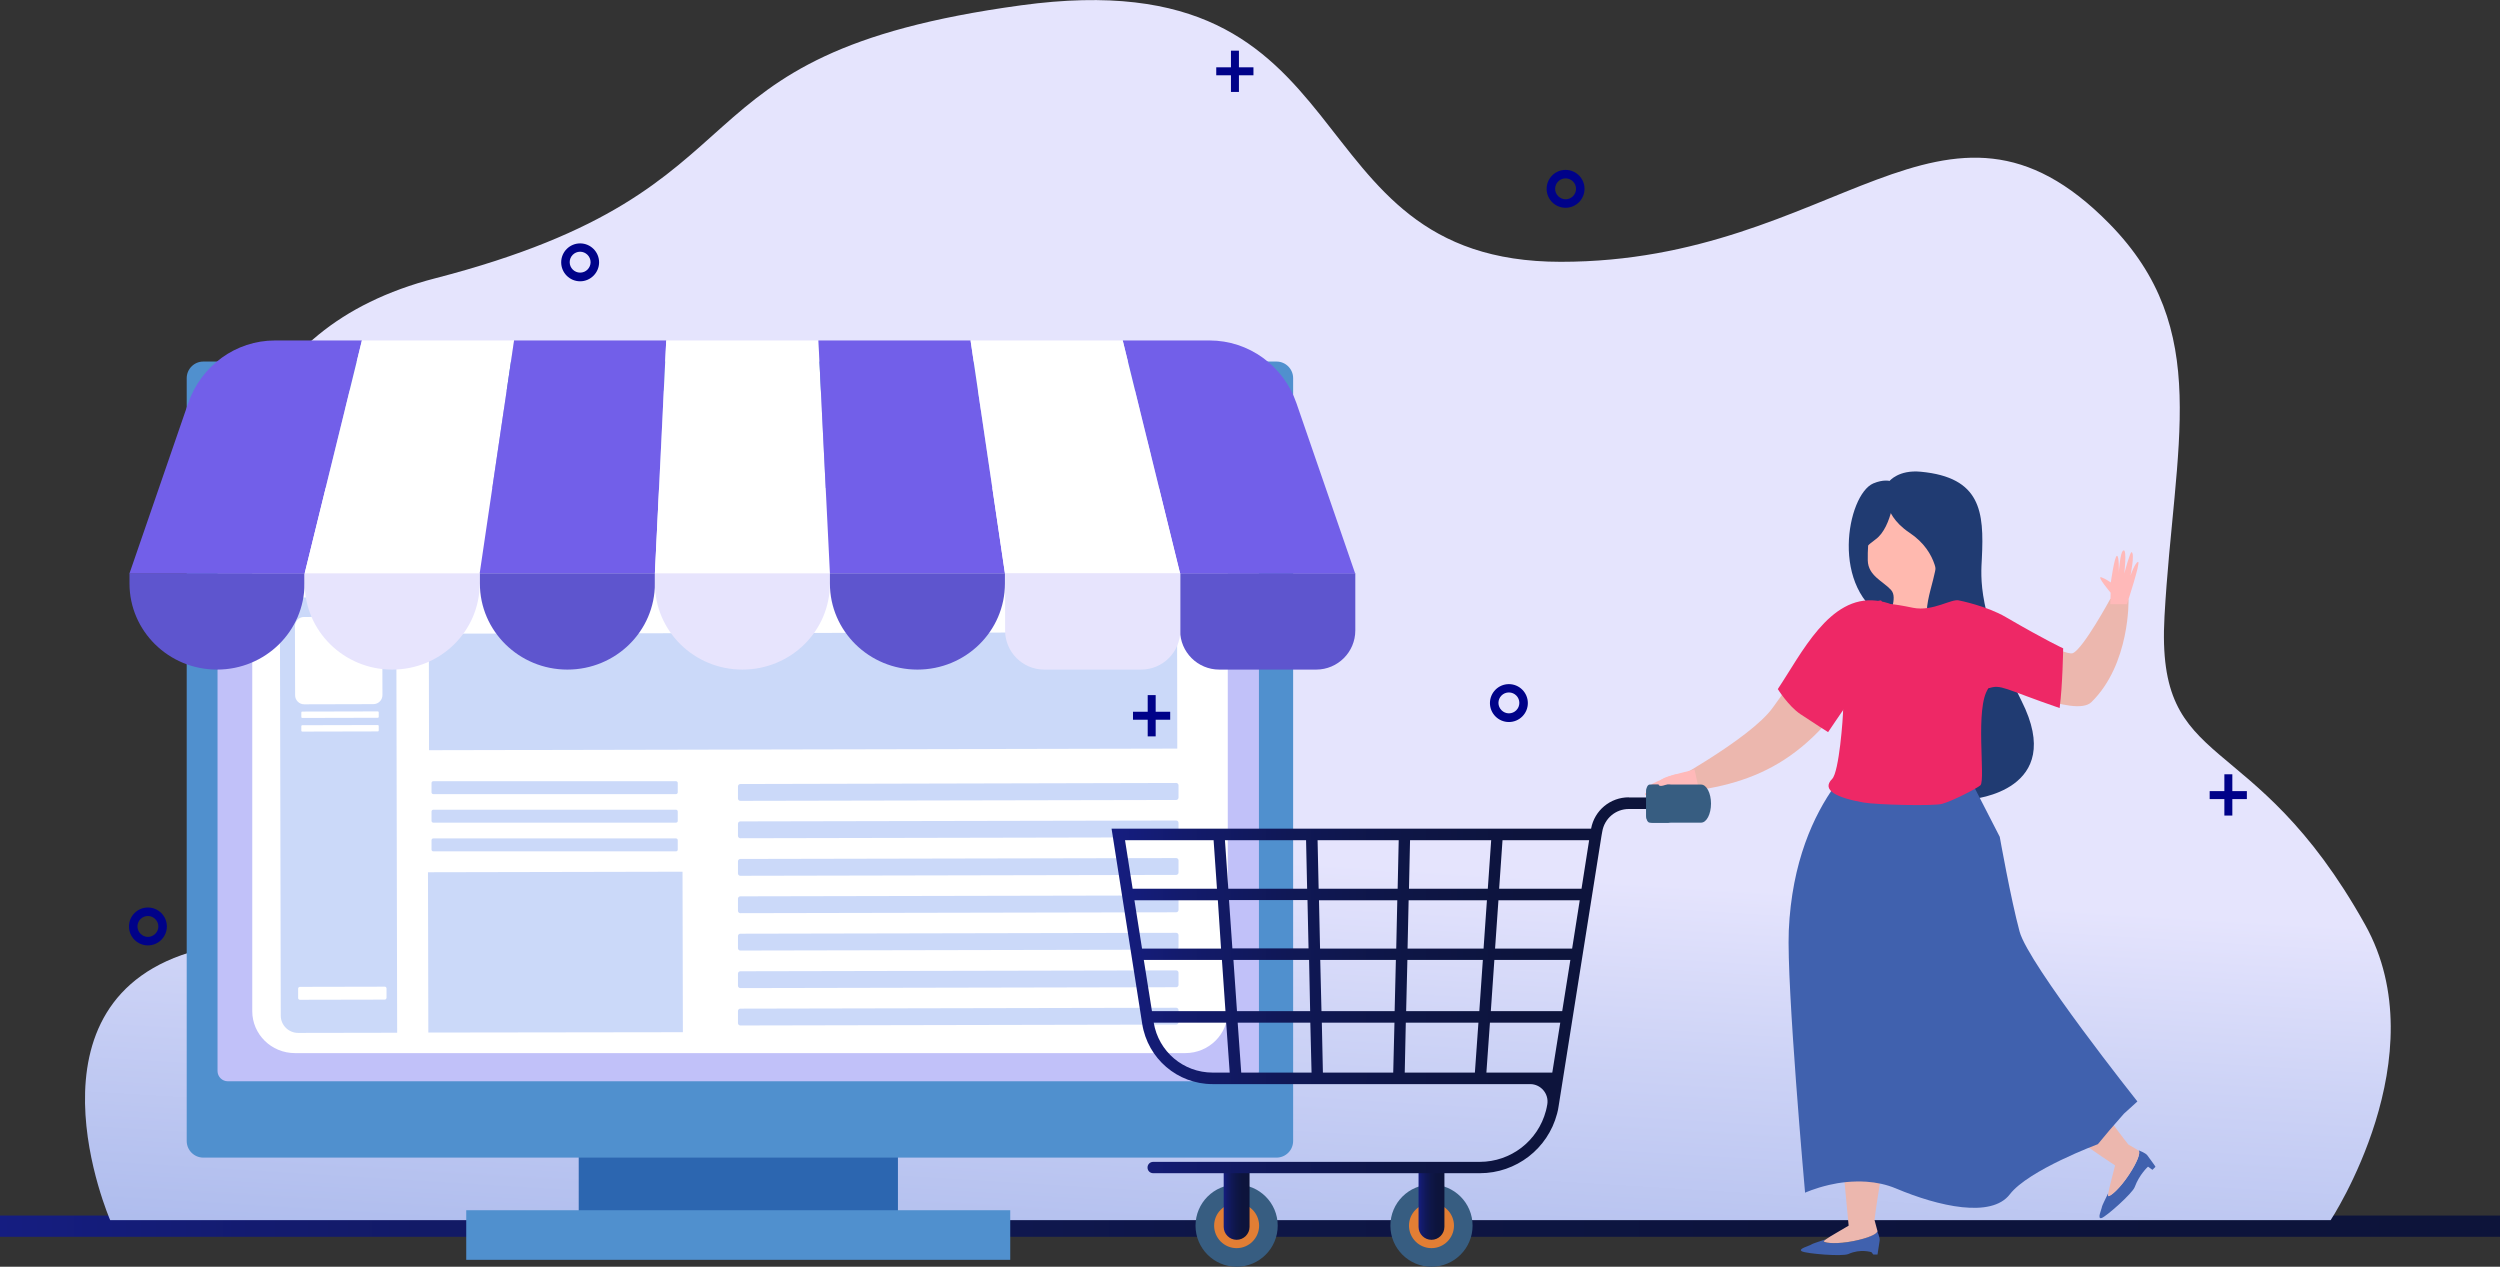 <?xml version="1.0" encoding="utf-8"?>
<!-- Generator: Adobe Illustrator 23.0.5, SVG Export Plug-In . SVG Version: 6.00 Build 0)  -->
<svg version="1.1" id="Слой_1" xmlns="http://www.w3.org/2000/svg" xmlns:xlink="http://www.w3.org/1999/xlink" x="0px" y="0px"
	 viewBox="0 0 1411.3 715.1" style="enable-background:new 0 0 1411.3 715.1;" xml:space="preserve">
<rect x="0" y="0" width="1411.3" height="715.1" fill="#333333" stroke="none"/>
<style type="text/css">
	.st0{fill:url(#SVGID_1_);}
	.st1{fill:url(#SVGID_2_);}
	.st2{fill:#2C66B0;}
	.st3{fill:#5090CE;}
	.st4{fill:#C1C1F9;}
	.st5{fill:#FFFFFF;}
	.st6{fill:#A2A1F3;}
	.st7{fill:#CDCDFC;}
	.st8{fill:#CBD9F9;}
	.st9{fill:#5E55CE;}
	.st10{fill:#E7E4FD;}
	.st11{fill:#725FE9;}
	.st12{fill:#ECB7AE;}
	.st13{fill:#FFB9B9;}
	.st14{fill:#4061AE;}
	.st15{fill:#203B72;}
	.st16{fill:#FFB9AF;}
	.st17{fill:#375D81;}
	.st18{fill:#E27E34;}
	.st19{fill:url(#SVGID_3_);}
	.st20{fill:url(#SVGID_4_);}
	.st21{fill:url(#SVGID_5_);}
	.st22{fill:#EE2866;}
	.st23{fill:#201B58;}
	.st24{fill:#000289;}
</style>
<g>
	<linearGradient id="SVGID_1_" gradientUnits="userSpaceOnUse" x1="0" y1="692.165" x2="1411.3" y2="692.165">
		<stop  offset="0" style="stop-color:#151D81"/>
		<stop  offset="0.119" style="stop-color:#131B6D"/>
		<stop  offset="0.298" style="stop-color:#101857"/>
		<stop  offset="0.492" style="stop-color:#0E1647"/>
		<stop  offset="0.71" style="stop-color:#0D143D"/>
		<stop  offset="1" style="stop-color:#0D143A"/>
	</linearGradient>
	<rect y="686.2" class="st0" width="1411.3" height="12"/>
	<linearGradient id="SVGID_2_" gradientUnits="userSpaceOnUse" x1="705.91" y1="484.478" x2="685.761" y2="813.563">
		<stop  offset="0" style="stop-color:#E5E4FD"/>
		<stop  offset="0.293" style="stop-color:#CDD3F6"/>
		<stop  offset="0.747" style="stop-color:#AEBCED"/>
		<stop  offset="1" style="stop-color:#A2B3EA"/>
	</linearGradient>
	<path class="st1" d="M62.2,688.8c0,0-54.4-124.9,49.6-152.5c71.8-19.1-85.5-322.5,133.9-379.2C443.3,106,370.4,31.1,576.4,3
		c200.4-27.4,149,144.8,304.7,144.8c155.7,0,216.4-116.4,309.6-21.6c58.9,60,36.6,124.5,31.2,221.8c-5,89.9,49.5,59.9,113.2,173.9
		c41.6,74.3-19.4,166.9-19.4,166.9H62.2z"/>
	<rect x="326.7" y="637.7" class="st2" width="180.2" height="48.5"/>
	<path class="st3" d="M720.6,653.5H114.8c-5.2,0-9.4-4.2-9.4-9.4V213.5c0-5.2,4.2-9.4,9.4-9.4h605.8c5.2,0,9.4,4.2,9.4,9.4v430.6
		C730,649.3,725.8,653.5,720.6,653.5z"/>
	<path class="st4" d="M704.9,610.4H128.6c-3.2,0-5.8-2.6-5.8-5.8V226.3c0-3.2,2.6-5.8,5.8-5.8h576.3c3.2,0,5.8,2.6,5.8,5.8v378.3
		C710.6,607.8,708.1,610.4,704.9,610.4z"/>
	<polygon class="st3" points="570.3,711.2 263.2,711.2 263.2,683.2 570.3,683.2 570.3,683.2 	"/>
	<g>
		<g>
			<g>
				<g>
					<path class="st5" d="M669.1,594.5H166.5c-13.3,0-24.1-10.6-24.1-23.7v-316c0-13.1,10.8-23.7,24.1-23.7h502.5
						c13.3,0,24.1,10.6,24.1,23.7v316C693.2,583.9,682.4,594.5,669.1,594.5z"/>
				</g>
			</g>
		</g>
		<path class="st6" d="M669.1,231.1H166.5c-13.3,0-24.1,10.6-24.1,23.7v20.7h550.8v-20.7C693.2,241.7,682.4,231.1,669.1,231.1z"/>
		<path class="st7" d="M622.3,254.1c0,3.8-3.1,6.8-7,6.8s-7-3.1-7-6.8c0-3.8,3.1-6.8,7-6.8S622.3,250.3,622.3,254.1z"/>
		<path class="st7" d="M650.7,254.1c0,3.8-3.1,6.8-7,6.8c-3.8,0-7-3.1-7-6.8c0-3.8,3.1-6.8,7-6.8
			C647.6,247.3,650.7,250.3,650.7,254.1z"/>
		<path class="st7" d="M679.1,254.1c0,3.8-3.1,6.8-7,6.8c-3.8,0-7-3.1-7-6.8c0-3.8,3.1-6.8,7-6.8C676,247.3,679.1,250.3,679.1,254.1
			z"/>
	</g>
	<path class="st8" d="M168.3,583.1l55.9-0.1l-0.5-245.8l-65.7,0.1l0.5,236.1C158.5,578.7,162.9,583.1,168.3,583.1z"/>
	<path class="st8" d="M242.1,367.6l0.1,55.9l422.4-0.9l-0.1-65.7l-405.6,0.8C249.6,357.8,242.1,362.2,242.1,367.6z"/>
	<path class="st5" d="M217.2,564.3l-47.9,0.1c-0.6,0-1-0.5-1-1l0-5.3c0-0.6,0.5-1,1-1l47.9-0.1c0.6,0,1,0.5,1,1l0,5.3
		C218.2,563.8,217.7,564.3,217.2,564.3z"/>
	<path class="st8" d="M381.6,480.6H244.6c-0.6,0-1-0.5-1-1l0-5.3c0-0.6,0.5-1,1-1h137c0.6,0,1,0.5,1,1l0,5.3
		C382.6,480.2,382.2,480.6,381.6,480.6z"/>
	<path class="st8" d="M381.6,464.4H244.6c-0.6,0-1-0.5-1-1l0-5.3c0-0.6,0.5-1,1-1h137c0.6,0,1,0.5,1,1l0,5.3
		C382.6,464,382.2,464.4,381.6,464.4z"/>
	<path class="st8" d="M381.6,448.3H244.6c-0.6,0-1-0.5-1-1l0-5.3c0-0.6,0.5-1,1-1h137c0.6,0,1,0.5,1,1l0,5.3
		C382.6,447.8,382.2,448.3,381.6,448.3z"/>
	<path class="st5" d="M210.8,397.5l-39.1,0.1c-2.8,0-5.1-2.3-5.1-5.1l-0.1-39.1c0-2.8,2.3-5.1,5.1-5.1l39.1-0.1
		c2.8,0,5.1,2.3,5.1,5.1l0.1,39.1C215.9,395.2,213.6,397.5,210.8,397.5z"/>
	<path class="st8" d="M664,578.4l-246.1,0.5c-0.7,0-1.3-0.6-1.3-1.3l0-6.9c0-0.7,0.6-1.3,1.3-1.3l246.1-0.5c0.7,0,1.3,0.6,1.3,1.3
		l0,6.9C665.3,577.8,664.7,578.4,664,578.4z"/>
	<path class="st8" d="M664,557.3l-246.1,0.5c-0.7,0-1.3-0.6-1.3-1.3l0-6.9c0-0.7,0.6-1.3,1.3-1.3l246.1-0.5c0.7,0,1.3,0.6,1.3,1.3
		l0,6.9C665.3,556.7,664.7,557.3,664,557.3z"/>
	<path class="st8" d="M664,536.1l-246.1,0.5c-0.7,0-1.3-0.6-1.3-1.3l0-6.9c0-0.7,0.6-1.3,1.3-1.3l246.1-0.5c0.7,0,1.3,0.6,1.3,1.3
		l0,6.9C665.3,535.5,664.7,536.1,664,536.1z"/>
	<path class="st8" d="M664,515l-246.1,0.5c-0.7,0-1.3-0.6-1.3-1.3l0-6.9c0-0.7,0.6-1.3,1.3-1.3l246.1-0.5c0.7,0,1.3,0.6,1.3,1.3
		l0,6.9C665.3,514.4,664.7,515,664,515z"/>
	<path class="st8" d="M664,493.9l-246.1,0.5c-0.7,0-1.3-0.6-1.3-1.3l0-6.9c0-0.7,0.6-1.3,1.3-1.3l246.1-0.5c0.7,0,1.3,0.6,1.3,1.3
		l0,6.9C665.3,493.3,664.7,493.9,664,493.9z"/>
	<path class="st8" d="M664,472.7l-246.1,0.5c-0.7,0-1.3-0.6-1.3-1.3l0-6.9c0-0.7,0.6-1.3,1.3-1.3l246.1-0.5c0.7,0,1.3,0.6,1.3,1.3
		l0,6.9C665.3,472.1,664.7,472.7,664,472.7z"/>
	<path class="st8" d="M664,451.6l-246.1,0.5c-0.7,0-1.3-0.6-1.3-1.3l0-6.9c0-0.7,0.6-1.3,1.3-1.3L664,442c0.7,0,1.3,0.6,1.3,1.3
		l0,6.9C665.3,451,664.7,451.6,664,451.6z"/>
	<polygon class="st8" points="385.5,582.7 241.8,582.9 241.6,492.4 385.3,492.1 385.3,492.1 385.5,582.7 	"/>
	<path class="st5" d="M213.3,405.2l-42.7,0.1c-0.3,0-0.5-0.2-0.5-0.5l0-2.6c0-0.3,0.2-0.5,0.5-0.5l42.7-0.1c0.3,0,0.5,0.2,0.5,0.5
		l0,2.6C213.8,405,213.6,405.2,213.3,405.2z"/>
	<path class="st5" d="M213.3,412.9l-42.7,0.1c-0.3,0-0.5-0.2-0.5-0.5l0-2.6c0-0.3,0.2-0.5,0.5-0.5l42.7-0.1c0.3,0,0.5,0.2,0.5,0.5
		l0,2.6C213.8,412.7,213.6,412.9,213.3,412.9z"/>
	<g>
		<path class="st9" d="M172,323.6H73.1v5.8c0,26.8,22.1,48.6,49.4,48.6l0,0c27.3,0,49.4-21.7,49.4-48.6V323.6z"/>
		<path class="st10" d="M270.8,323.6H172v5.8c0,26.8,22.1,48.6,49.4,48.6l0,0c27.3,0,49.4-21.7,49.4-48.6V323.6z"/>
		<path class="st9" d="M369.7,323.6h-98.8v5.8c0,26.8,22.1,48.6,49.4,48.6l0,0c27.3,0,49.4-21.7,49.4-48.6V323.6z"/>
		<path class="st10" d="M468.5,323.6h-98.8v5.8c0,26.8,22.1,48.6,49.4,48.6l0,0c27.3,0,49.4-21.7,49.4-48.6V323.6z"/>
		<path class="st9" d="M567.3,323.6h-98.8v5.8c0,26.8,22.1,48.6,49.4,48.6l0,0c27.3,0,49.4-21.7,49.4-48.6V323.6z"/>
		<path class="st9" d="M765,323.6h-98.8v32.3c0,12.2,9.9,22.1,22.1,22.1h54.7c12.2,0,22.1-9.9,22.1-22.1V323.6z"/>
		<g>
			<path class="st11" d="M106.2,227.7l-33.1,96H172l32.3-131.5h-49.1C133.2,192.2,113.5,206.4,106.2,227.7z"/>
			<polygon class="st5" points="204.3,192.2 172,323.6 270.8,323.6 290.2,192.2 			"/>
			<polygon class="st11" points="290.2,192.2 270.8,323.6 369.7,323.6 376.1,192.2 			"/>
			<polygon class="st5" points="376.1,192.2 369.7,323.6 468.5,323.6 462,192.2 			"/>
			<polygon class="st11" points="462,192.2 468.5,323.6 567.3,323.6 547.9,192.2 			"/>
			<path class="st11" d="M633.8,192.2l32.3,131.5H765l-33.1-96c-7.3-21.3-27-35.5-49.1-35.5H633.8z"/>
			<polygon class="st5" points="547.9,192.2 567.3,323.6 666.2,323.6 633.8,192.2 			"/>
		</g>
		<path class="st10" d="M666.2,323.6h-98.8v32.3c0,12.2,9.9,22.1,22.1,22.1h54.7c12.2,0,22.1-9.9,22.1-22.1V323.6z"/>
	</g>
	<g>
		<path class="st12" d="M1041.9,343.5c-12.5,16.9-29.5,39.5-41,55.8c-12.8,18.1-63.6,45.3-63.6,45.3l6.8,3.2
			c45.7-4.2,77.7-17.2,109.4-71.3L1041.9,343.5z"/>
	</g>
	<path class="st13" d="M956.6,434.4l-6.3,1.6l-5.6,1.4c0,0-13.7,5.1-13.9,6.6s9.7-1,9.7-1s-11.8,3.3-11.9,5.4
		c0,2.1,12.7-2.4,12.7-2.4s-11.2,5.9-10.8,6.6c1,1.8,12.7-3.5,12.7-3.5s-6.8,4.3-6.5,5.9c0.3,1.6,21.9-11.4,21.9-11.4L956.6,434.4z"
		/>
	<path class="st14" d="M1046.3,700.6c-9.1,1.8-15.6,1.2-16.8,0.3c-0.2-0.2,0.3-0.6,1.2-1.3c-3.9,1.3-7.6,2.5-8.1,2.9
		c-1,0.8-8,2.5-5.4,3.9c2.4,1.3,22.9,3.1,26.3,1.5c6.9-3.1,13-1,13-1l1,1.3l2.4,0c0,0,0.5-3.2,1.2-7.8c0.3-1.7-1.5-5.7-1.5-5.7l0,0
		l0.1,0.3C1059.4,696.7,1054.6,698.9,1046.3,700.6z"/>
	<path class="st14" d="M1212.2,652.2c-1-1.4-5.1-2.9-5.1-2.9l0,0l0.3,0.2c0.9,1.5-0.9,6.5-5.5,13.5c-5.1,7.7-10.1,12-11.6,12.2
		c-0.3,0-0.3-0.7-0.1-1.8c-1.8,3.7-3.5,7.2-3.6,7.8c-0.1,1.3-3,7.3-0.2,6.4c2.6-0.8,17.5-14,18.7-17.5c2.6-7.1,7.5-11.5,7.5-11.5
		l2.5,1.8l1.7-1.7C1216.9,658.6,1215,656,1212.2,652.2z"/>
	<g>
		<path class="st12" d="M1041,664.5c1.4,14.4,2.3,24.6,2.6,27.4c-4.6,2.8-10.3,5.9-12.8,7.7c-1,0.7-1.5,1.1-1.2,1.3
			c1.2,0.9,7.7,1.5,16.8-0.3c8.3-1.7,13.1-3.8,13.5-5.6l-0.1-0.3l-1.6-6c0.8-6.9,2.3-15.9,3.9-26
			C1054.3,662.2,1046.9,663.2,1041,664.5z"/>
	</g>
	<g>
		<path class="st12" d="M1207.1,649.4l-5.6-3.3c-3.6-4.5-8-10.5-12.9-17.2l-13.4,16.2c8.6,6,15.3,10.5,18.8,12.8
			c-1.3,5.4-3.3,12.4-3.8,15.6c-0.2,1.1-0.2,1.8,0.1,1.8c1.5-0.2,6.5-4.4,11.6-12.2c4.6-7,6.5-12,5.5-13.5L1207.1,649.4z"/>
	</g>
	<g>
		<path class="st15" d="M1066.2,350c6.8,3.4,35.8,27.3,41.4,35.6c9.6,14.2,5.6,65.5,5.6,65.5s53.7-4.5,28-55.4
			c-25.3-50-22.9-70.1-22.4-80.6c1.3-26.2-0.5-45.6-34.5-48.8c-12.4-1.2-17.6,5.2-17.6,5.2s-3.5-1-9.2,1.4
			C1042.7,279.3,1032.5,333.2,1066.2,350z"/>
	</g>
	<g>
		<path class="st16" d="M1088.3,350.7c-1.9-6.9,1.2-16.2,3-23.5c1.8-7.3,1.9-8.5,2.4-16c0.5-7.5,1.8-24.2-4.2-28.6
			c-6.9-5.1-20.8-4.8-27.3,0.9s-8,22.4-7.8,32.9c0.2,8.6,8.6,11.7,13.1,16.6c4.3,4.8-2.3,13.5,1.5,18.9
			C1070.9,354.7,1088.3,350.7,1088.3,350.7z"/>
	</g>
	
		<ellipse transform="matrix(9.381495e-02 -0.996 0.996 9.381495e-02 630.543 1388.163)" class="st16" cx="1077.8" cy="347.7" rx="7.9" ry="10.2"/>
	<path class="st14" d="M1140.1,525.9c-5-18.5-11.2-53.5-11.2-53.5l-26.7-52l-42.5-0.9c0,0-46.5,28.1-49.9,105.9
		c-1.3,31,9.2,147.9,9.2,147.9s5.4-2.5,13.6-4.4c5.9-1.4,13.3-2.3,21.1-1.8c5.5,0.4,11.1,1.5,16.6,3.8c24.2,10.2,53.9,16.9,64.3,3.3
		c10.5-13.7,49.7-28.3,49.7-28.3l6.5-7.8l8.2-9.4l7.6-6.9C1206.6,621.8,1145.1,544.4,1140.1,525.9z"/>
	<g>
		<g>
			<g>
				<g>
					<circle class="st17" cx="808.1" cy="691.9" r="23.2"/>
					<path class="st18" d="M820.8,691.9c0,7-5.7,12.7-12.7,12.7c-7,0-12.7-5.7-12.7-12.7c0-7,5.7-12.7,12.7-12.7
						C815.1,679.2,820.8,684.9,820.8,691.9z"/>
					<linearGradient id="SVGID_3_" gradientUnits="userSpaceOnUse" x1="800.749" y1="679.455" x2="815.372" y2="679.455">
						<stop  offset="0" style="stop-color:#151D81"/>
						<stop  offset="0.119" style="stop-color:#131B6D"/>
						<stop  offset="0.298" style="stop-color:#101857"/>
						<stop  offset="0.492" style="stop-color:#0E1647"/>
						<stop  offset="0.71" style="stop-color:#0D143D"/>
						<stop  offset="1" style="stop-color:#0D143A"/>
					</linearGradient>
					<path class="st19" d="M808.1,699.9L808.1,699.9c-4,0-7.3-3.3-7.3-7.3v-33.5h14.6v33.5C815.4,696.6,812.1,699.9,808.1,699.9z"/>
				</g>
			</g>
			<g>
				<g>
					<circle class="st17" cx="698.1" cy="691.9" r="23.2"/>
					<path class="st18" d="M710.8,691.9c0,7-5.7,12.7-12.7,12.7c-7,0-12.7-5.7-12.7-12.7c0-7,5.7-12.7,12.7-12.7
						C705.1,679.2,710.8,684.9,710.8,691.9z"/>
					<linearGradient id="SVGID_4_" gradientUnits="userSpaceOnUse" x1="690.749" y1="679.455" x2="705.373" y2="679.455">
						<stop  offset="0" style="stop-color:#151D81"/>
						<stop  offset="0.119" style="stop-color:#131B6D"/>
						<stop  offset="0.298" style="stop-color:#101857"/>
						<stop  offset="0.492" style="stop-color:#0E1647"/>
						<stop  offset="0.71" style="stop-color:#0D143D"/>
						<stop  offset="1" style="stop-color:#0D143A"/>
					</linearGradient>
					<path class="st20" d="M698.1,699.9L698.1,699.9c-4,0-7.3-3.3-7.3-7.3v-33.5h14.6v33.5C705.4,696.6,702.1,699.9,698.1,699.9z"/>
				</g>
			</g>
			<linearGradient id="SVGID_5_" gradientUnits="userSpaceOnUse" x1="627.467" y1="556.199" x2="952.026" y2="556.199">
				<stop  offset="0" style="stop-color:#151D81"/>
				<stop  offset="0.119" style="stop-color:#131B6D"/>
				<stop  offset="0.298" style="stop-color:#101857"/>
				<stop  offset="0.492" style="stop-color:#0E1647"/>
				<stop  offset="0.71" style="stop-color:#0D143D"/>
				<stop  offset="1" style="stop-color:#0D143A"/>
			</linearGradient>
			<path class="st21" d="M919.5,450.1c-10.5,0-19.4,7.4-21.3,17.7H627.5L644.8,578c3.1,19.6,19.9,34,39.7,34h179.3
				c6,0,10.6,5.4,9.7,11.3l0,0c-0.2,1.3-0.5,2.6-0.8,3.8c-4.5,17-19.8,28.8-37.4,28.8H651c-1.8,0-3.2,1.4-3.2,3.2
				c0,1.8,1.4,3.2,3.2,3.2h184.4c20.5,0,38.4-13.8,43.6-33.6c0.4-1.4,0.7-2.9,0.9-4.4l24.2-152.6l0.4-2.2c1.2-7.4,7.5-12.8,15-12.8
				H952v-6.5H919.5z M650.3,570.8l-4.6-28.9h44.1l2,28.9H650.3z M689.3,535.5h-44.6l-4.3-27.3h47.1L689.3,535.5z M691.5,474.3h45.8
				l0.6,27.4h-44.5L691.5,474.3z M887.5,535.5H844l1.9-27.3h45.9L887.5,535.5z M794.6,535.5l0.6-27.3h44.2l-1.9,27.3H794.6z
				 M837.1,541.9l-2,28.9h-41.3l0.7-28.9H837.1z M795.4,501.7l0.6-27.4h45.8l-1.9,27.4H795.4z M745.2,535.5l-0.6-27.3h44.2
				l-0.6,27.3H745.2z M788,541.9l-0.7,28.9H746l-0.7-28.9H788z M744.4,501.7l-0.6-27.4h45.8l-0.6,27.4H744.4z M739.6,570.8h-41.3
				l-2-28.9h42.7L739.6,570.8z M738.1,508.1l0.6,27.3h-43l-1.9-27.3H738.1z M698.7,577.3h41l0.7,28.2h-39.7L698.7,577.3z
				 M746.2,577.3h41l-0.7,28.2h-39.7L746.2,577.3z M793.6,577.3h41l-2,28.2H793L793.6,577.3z M841.1,577.3h39.7l-4.5,28.2h-37.2
				L841.1,577.3z M841.6,570.8l2-28.9h42.9l-4.6,28.9H841.6z M892.8,501.7h-46.5l1.9-27.4h48.9L892.8,501.7z M685.1,474.3l1.9,27.4
				h-47.6l-4.3-27.4H685.1z M651.3,577.3h40.9l2,28.2h-9.6C668,605.5,654,593.6,651.3,577.3z"/>
			<path class="st17" d="M960.3,442.9h-29c-1.1,0-2,1.7-2,3.9v13.7c0,2.2,0.9,3.9,2,3.9h29c3.1,0,5.6-4.8,5.6-10.8l0,0
				C965.9,447.8,963.4,442.9,960.3,442.9z"/>
			<path class="st17" d="M939.7,460.6v-13.7c0-2.2,1.7-3.9,3.9-3.9h-10.4c-2.2,0-3.9,1.7-3.9,3.9v13.7c0,2.2,1.7,3.9,3.9,3.9h10.4
				C941.5,464.5,939.7,462.7,939.7,460.6z"/>
		</g>
	</g>
	<g>
		<path class="st12" d="M1180.6,396.4c22-21.5,21-58,21-58l-10.3-0.3c0,0-15.2,28-21.1,30.6c-4.9,2.1-38.7-18-38.7-18l-2.9,34.2
			C1128.6,384.7,1171.3,405.4,1180.6,396.4z"/>
	</g>
	<path class="st22" d="M1003.6,389c0,0,6,9.6,12.7,14.1c7,4.7,15.7,10.2,15.7,10.2s25.9-38.5,28.4-40.1c5.6-12.1,25.1-30.8-1-34.1
		C1032.7,335.8,1016.9,369.2,1003.6,389z"/>
	<path class="st23" d="M1113.4,394.2c1.5-1.1,3-2,4.6-2.9c1.6-0.8,3.4-1.4,4.9-2.4c0.4-0.3,0.1-0.9-0.3-0.8
		c-3.5,0.5-6.9,3.3-9.6,5.5C1112.8,393.9,1113.2,394.4,1113.4,394.2L1113.4,394.2z"/>
	<g>
		<path class="st22" d="M1132.2,348.3c-10.6-6.2-26.1-9.3-26.1-9.3c-4.2-1.4-14.8,6.4-26.2,4.1c-6.3-1.3-9.3-1.8-15.7-2.5
			c-3.3-0.4-0.7-2.3-3.9-1.4c-7.1,2-16.5,10.6-20.2,16.6c-4.6,7.5-8.5,16.4-6.1,25.3c1.9,6.8,6.5,11.8,6.5,18.8
			c0,5.3-2.3,35.9-6.2,39.8c-6.4,6.4,2.9,10.7,17.5,13.3c7.6,1.4,40,2.1,44.5,0.8c5.5-1.4,20.2-9,21.7-10.5c3-3-3.3-44.1,4.5-54.7
			c7.3-2.5,8.7,0.3,40.2,11.1c1.7-12.8,2-33.7,2-33.7S1155.4,361.8,1132.2,348.3z"/>
	</g>
	<path class="st22" d="M1066.9,343.6c0,0-0.4,3.3,9.8,4.7c10.3,1.4,28.3-7.6,28.3-7.6l6,11.8l-25.6,19.8l-38-16l-1.7-10.2l14.7-3
		L1066.9,343.6z"/>
	<path class="st15" d="M1069.8,276.5c0,0-1.4,20.9-10.9,27.9c-9.5,7-9.5,10-9.5,10v-25l8.1-13.4L1069.8,276.5z"/>
	<path class="st15" d="M1064.7,274.2c0,0-3.8,15.2,13.2,26.5c17,11.3,15.7,27.6,15.7,27.6l15.4-5.9l0.5-22.7l-11.8-17.5l-3.6-5
		L1064.7,274.2z"/>
	<path class="st13" d="M1191.3,341.1l0.2-6.5c0,0-8.3-9.8-5.2-8.7c2.2,0.8,5.3,2.9,5.3,2.9s2-14.5,3.4-15s1.1,9.6,1.1,9.6
		s0.7-12.3,2.7-12.7c2-0.5,0.4,13,0.4,13s3.3-12.3,4.1-12c2,0.6-0.6,13.2-0.6,13.2s2.7-7.6,4.3-7.7c1.6-0.1-6.3,23.9-6.3,23.9
		L1191.3,341.1z"/>
	<path class="st13" d="M947.6,437c0,0-11,1.4-11.3,5.5c-0.3,4,12.1-3.5,12.1-3.5L947.6,437z"/>
	<path class="st24" d="M851.8,407.6c-5.9,0-10.7-4.8-10.7-10.7s4.8-10.7,10.7-10.7c5.9,0,10.7,4.8,10.7,10.7
		S857.7,407.6,851.8,407.6z M851.8,390.9c-3.3,0-5.9,2.7-5.9,5.9s2.7,5.9,5.9,5.9c3.3,0,5.9-2.7,5.9-5.9S855.1,390.9,851.8,390.9z"
		/>
	<path class="st24" d="M883.8,117.3c-5.9,0-10.7-4.8-10.7-10.7s4.8-10.7,10.7-10.7c5.9,0,10.7,4.8,10.7,10.7
		S889.7,117.3,883.8,117.3z M883.8,100.7c-3.3,0-5.9,2.7-5.9,5.9s2.7,5.9,5.9,5.9c3.3,0,5.9-2.7,5.9-5.9S887.1,100.7,883.8,100.7z"
		/>
	<path class="st24" d="M83.5,533.7c-5.9,0-10.7-4.8-10.7-10.7s4.8-10.7,10.7-10.7c5.9,0,10.7,4.8,10.7,10.7S89.4,533.7,83.5,533.7z
		 M83.5,517.1c-3.3,0-5.9,2.7-5.9,5.9s2.7,5.9,5.9,5.9s5.9-2.7,5.9-5.9S86.7,517.1,83.5,517.1z"/>
	<path class="st24" d="M327.5,158.8c-5.9,0-10.7-4.8-10.7-10.7c0-5.9,4.8-10.7,10.7-10.7c5.9,0,10.7,4.8,10.7,10.7
		C338.2,153.9,333.4,158.8,327.5,158.8z M327.5,142.1c-3.3,0-5.9,2.7-5.9,5.9c0,3.3,2.7,5.9,5.9,5.9c3.3,0,5.9-2.7,5.9-5.9
		C333.4,144.8,330.7,142.1,327.5,142.1z"/>
	<g id="XMLID_606_">
		<rect x="647.9" y="392.4" class="st24" width="4.5" height="23.3"/>
		<rect x="639.6" y="401.8" class="st24" width="21" height="4.5"/>
	</g>
	<g id="XMLID_607_">
		<rect x="1255.7" y="437.1" class="st24" width="4.5" height="23.3"/>
		<rect x="1247.4" y="446.6" class="st24" width="21" height="4.5"/>
	</g>
	<g id="XMLID_608_">
		<rect x="694.9" y="28.6" class="st24" width="4.5" height="23.3"/>
		<rect x="686.6" y="38" class="st24" width="21" height="4.5"/>
	</g>
</g>
</svg>
